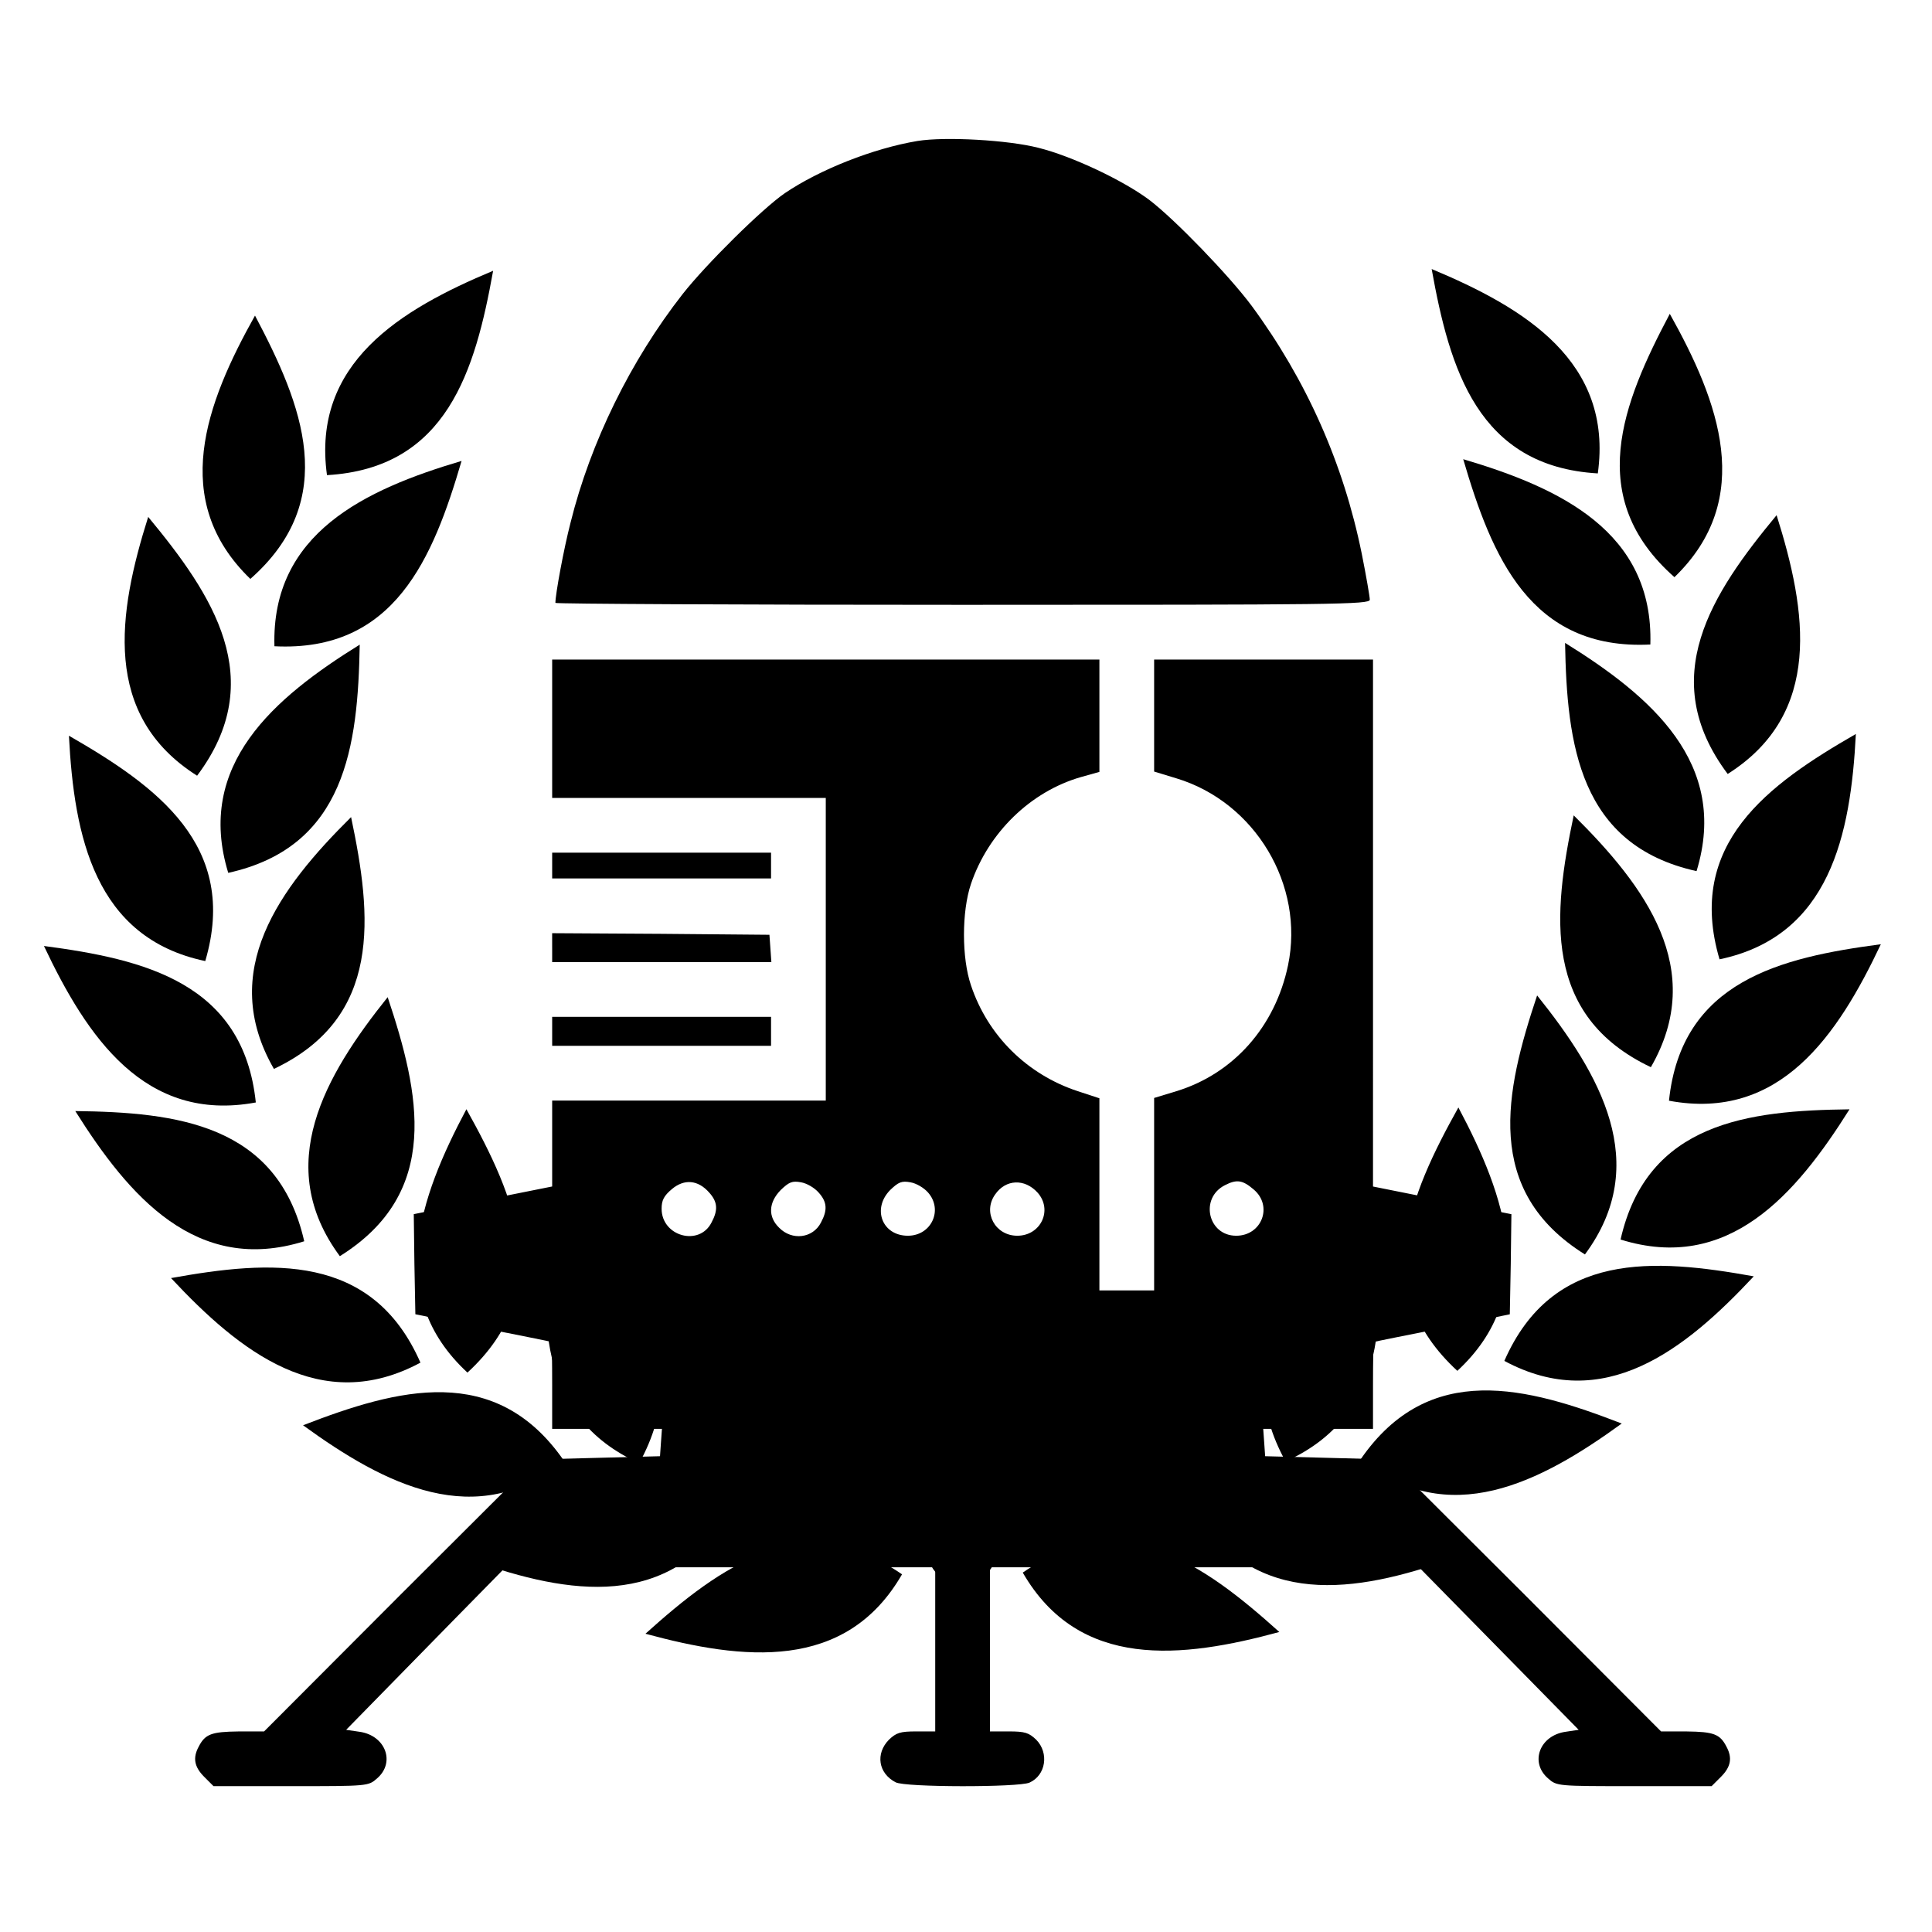 <?xml version="1.0" encoding="UTF-8" standalone="no"?>
<!-- Created with Inkscape (http://www.inkscape.org/) -->

<svg
   xmlns:dc="http://purl.org/dc/elements/1.1/"
   xmlns:cc="http://creativecommons.org/ns#"
   xmlns:rdf="http://www.w3.org/1999/02/22-rdf-syntax-ns#"
   xmlns:svg="http://www.w3.org/2000/svg"
   xmlns="http://www.w3.org/2000/svg"
   xmlns:sodipodi="http://sodipodi.sourceforge.net/DTD/sodipodi-0.dtd"
   xmlns:inkscape="http://www.inkscape.org/namespaces/inkscape"
   viewBox="0 0 100 100"
   version="1.0"
   inkscape:output_extension="org.inkscape.output.svg.inkscape"
   inkscape:version="0.92.4 5da689c313, 2019-01-14"
   width="100"
   height="100"
   fill="currentColor"
   id="svg79"
   sodipodi:docname="laurel-wreath.svg">
  <defs
     id="defs83" />
  <sodipodi:namedview
     pagecolor="#ffffff"
     bordercolor="#666666"
     borderopacity="1"
     objecttolerance="10"
     gridtolerance="10"
     guidetolerance="10"
     inkscape:pageopacity="0"
     inkscape:pageshadow="2"
     inkscape:window-width="1685"
     inkscape:window-height="1562"
     id="namedview81"
     showgrid="false"
     inkscape:zoom="3.337544"
     inkscape:cx="107.2375"
     inkscape:cy="11.944598"
     inkscape:window-x="0"
     inkscape:window-y="34"
     inkscape:window-maximized="0"
     inkscape:current-layer="svg79" />
  <g
     id="laurel"
     transform="translate(91.881,-848.75)">
    <g
       transform="matrix(0.102,0,0,0.102,-80.595,838.799)"
       id="g76">
      <g
         transform="matrix(-1,0,0,1,755.44,-0.882)"
         id="g36">
        <path
           d="m 347.09,896.45 c -50.262,-34.611 -91.991,-4.221 -130.2,30.147 49.331,13.402 101.57,19.481 130.2,-30.147 z"
           inkscape:connector-curvature="0"
           id="path2" />
        <path
           d="m 335.01,866.66 c -2.23,-60.986 -51.521,-76.327 -101.9,-86.474 18.691,47.579 44.995,93.123 101.9,86.474 z"
           inkscape:connector-curvature="0"
           id="path4" />
        <path
           d="m 257.46,868.97 c -47.158,-38.735 -91.305,-11.979 -132.29,19.036 48.022,17.523 99.562,27.995 132.29,-19.036 z"
           inkscape:connector-curvature="0"
           id="path6" />
        <path
           d="m 213.73,840.05 c 29.386,-53.485 -5.043,-91.95 -43.076,-126.52 -8.378,50.428 -9.178,103.02 43.076,126.52 z"
           inkscape:connector-curvature="0"
           id="path8" />
        <path
           d="m 175.56,838.86 c -34.69,-50.2 -84.493,-36.61 -132.42,-18.05 41.356,30.047 88.034,54.282 132.42,18.056 z"
           inkscape:connector-curvature="0"
           id="path10" />
        <path
           d="m 126.56,794.08 c 44.894,-41.337 24.512,-88.766 -0.528,-133.65 -24.006,45.131 -41.517,94.725 0.528,133.65 z"
           inkscape:connector-curvature="0"
           id="path12" />
        <path
           d="M 102.71,789.03 C 78.197,733.143 26.72,737.014 -23.86,746.117 c 34.886,37.364 76.102,70.035 126.57,42.913 z"
           inkscape:connector-curvature="0"
           id="path14" />
        <path
           d="M 61.808,735 C 113.59,702.7 102.36,652.32 86.078,603.57 54.118,643.47 27.712,688.95 61.808,735 Z"
           inkscape:connector-curvature="0"
           id="path16" />
        <path
           d="M 43.732,727.44 C 30.23,667.926 -21.05,661.992 -72.438,661.365 c 27.191,43.287 61.485,83.163 116.17,66.075 z"
           inkscape:connector-curvature="0"
           id="path18" />
        <path
           d="M 28.354,639.98 C 83.493,613.83 78.104,562.49 67.512,512.2 31.194,548.17 -0.246,590.33 28.354,639.98 Z"
           inkscape:connector-curvature="0"
           id="path20" />
        <path
           d="m 19.165,657 c -6.339,-60.697 -56.553,-72.677 -107.51,-79.403 21.859,46.21 51.175,89.875 107.51,79.403 z"
           inkscape:connector-curvature="0"
           id="path22" />
        <path
           d="m 5.175,540.49 c 59.589,-13.17 65.808,-64.42 66.721,-115.81 -43.438,26.95 -83.504,61.02 -66.721,115.81 z"
           inkscape:connector-curvature="0"
           id="path24" />
        <path
           d="m -6.486,585.25 c 17.245,-58.54 -24.626,-88.73 -69.183,-114.35 2.621,51.052 13.107,102.59 69.183,114.35 z"
           inkscape:connector-curvature="0"
           id="path26" />
        <path
           d="m 28.616,425.5 c 60.951,3.052 80.497,-44.727 94.963,-94.044 -49.017,14.507 -96.665,36.773 -94.963,94.044 z"
           inkscape:connector-curvature="0"
           id="path28" />
        <path
           d="m -10.627,491.19 c 36.629,-48.812 7.962,-91.743 -24.821,-131.32 -15.399,48.744 -23.6,100.69 24.821,131.32 z"
           inkscape:connector-curvature="0"
           id="path30" />
        <path
           d="M 55.278,338.67 C 116.2,335.15 130.5,285.55 139.59,234.96 92.411,254.65 47.431,281.91 55.278,338.67 Z"
           inkscape:connector-curvature="0"
           id="path32" />
        <path
           d="M 16.39,391.33 C 62.167,350.98 42.814,303.12 18.751,257.7 -6.225,302.31 -24.804,351.51 16.39,391.33 Z"
           inkscape:connector-curvature="0"
           id="path34" />
      </g>
      <g
         id="g72">
        <path
           d="m 347.09,896.45 c -50.262,-34.611 -91.991,-4.221 -130.2,30.147 49.331,13.402 101.57,19.481 130.2,-30.147 z"
           inkscape:connector-curvature="0"
           id="path38" />
        <path
           d="m 335.01,866.66 c -2.23,-60.986 -51.521,-76.327 -101.9,-86.474 18.691,47.579 44.995,93.123 101.9,86.474 z"
           inkscape:connector-curvature="0"
           id="path40" />
        <path
           d="m 257.46,868.97 c -47.158,-38.735 -91.305,-11.979 -132.29,19.036 48.022,17.523 99.562,27.995 132.29,-19.036 z"
           inkscape:connector-curvature="0"
           id="path42" />
        <path
           d="m 213.73,840.05 c 29.386,-53.485 -5.043,-91.95 -43.076,-126.52 -8.378,50.428 -9.178,103.02 43.076,126.52 z"
           inkscape:connector-curvature="0"
           id="path44" />
        <path
           d="m 175.56,838.86 c -34.69,-50.2 -84.493,-36.61 -132.42,-18.05 41.356,30.047 88.034,54.282 132.42,18.056 z"
           inkscape:connector-curvature="0"
           id="path46" />
        <path
           d="m 126.56,794.08 c 44.894,-41.337 24.512,-88.766 -0.528,-133.65 -24.006,45.131 -41.517,94.725 0.528,133.65 z"
           inkscape:connector-curvature="0"
           id="path48" />
        <path
           d="M 102.71,789.03 C 78.197,733.143 26.72,737.014 -23.86,746.117 c 34.886,37.364 76.102,70.035 126.57,42.913 z"
           inkscape:connector-curvature="0"
           id="path50" />
        <path
           d="M 61.808,735 C 113.59,702.7 102.36,652.32 86.078,603.57 54.118,643.47 27.712,688.95 61.808,735 Z"
           inkscape:connector-curvature="0"
           id="path52" />
        <path
           d="M 43.732,727.44 C 30.23,667.926 -21.05,661.992 -72.438,661.365 c 27.191,43.287 61.485,83.163 116.17,66.075 z"
           inkscape:connector-curvature="0"
           id="path54" />
        <path
           d="M 28.354,639.98 C 83.493,613.83 78.104,562.49 67.512,512.2 31.194,548.17 -0.246,590.33 28.354,639.98 Z"
           inkscape:connector-curvature="0"
           id="path56" />
        <path
           d="m 19.165,657 c -6.339,-60.697 -56.553,-72.677 -107.51,-79.403 21.859,46.21 51.175,89.875 107.51,79.403 z"
           inkscape:connector-curvature="0"
           id="path58" />
        <path
           d="m 5.175,540.49 c 59.589,-13.17 65.808,-64.42 66.721,-115.81 -43.438,26.95 -83.504,61.02 -66.721,115.81 z"
           inkscape:connector-curvature="0"
           id="path60" />
        <path
           d="m -6.486,585.25 c 17.245,-58.54 -24.626,-88.73 -69.183,-114.35 2.621,51.052 13.107,102.59 69.183,114.35 z"
           inkscape:connector-curvature="0"
           id="path62" />
        <path
           d="m 28.616,425.5 c 60.951,3.052 80.497,-44.727 94.963,-94.044 -49.017,14.507 -96.665,36.773 -94.963,94.044 z"
           inkscape:connector-curvature="0"
           id="path64" />
        <path
           d="m -10.627,491.19 c 36.629,-48.812 7.962,-91.743 -24.821,-131.32 -15.399,48.744 -23.6,100.69 24.821,131.32 z"
           inkscape:connector-curvature="0"
           id="path66" />
        <path
           d="M 55.278,338.67 C 116.2,335.15 130.5,285.55 139.59,234.96 92.411,254.65 47.431,281.91 55.278,338.67 Z"
           inkscape:connector-curvature="0"
           id="path68" />
        <path
           d="M 16.39,391.33 C 62.167,350.98 42.814,303.12 18.751,257.7 -6.225,302.31 -24.804,351.51 16.39,391.33 Z"
           inkscape:connector-curvature="0"
           id="path70" />
      </g>
      <ellipse
         transform="matrix(1.346,0,0,1.029,-97.05,-48.372)"
         cx="352.543"
         cy="905.89"
         rx="13.132"
         ry="17.173"
         id="ellipse74" />
    </g>
  </g>
  <g
     transform="matrix(0.087,0,0,0.087,6.323,6.324)"
     id="lander"
     inkscape:label="#g16">
    <g
       transform="matrix(0.1,0,0,-0.1,0,512)"
       id="g14">
      <path
         inkscape:connector-curvature="0"
         d="m 4731.9,5008.2 c -264.3,-44.1 -582.2,-170.4 -789,-310.3 -134.1,-91.9 -469.2,-423.2 -609,-601.3 -308.3,-394.5 -547.7,-880.9 -666.4,-1359.7 -40.2,-155.1 -90,-425.2 -90,-476.9 0,-5.8 1089.7,-11.5 2422.6,-11.5 2223.4,0 2422.6,1.9 2422.6,30.6 0,17.2 -21.1,139.8 -47.9,273.9 -109.2,538.1 -329.4,1032.2 -655,1474.6 -134.1,180 -455.8,513.2 -609,630 -153.2,114.9 -459.6,260.5 -660.7,310.2 -180.1,46.1 -553.5,67.2 -718.2,40.4 z"
         id="path4-3" />
      <path
         inkscape:connector-curvature="0"
         d="m 2558.3,1511.3 v -411.7 h 813.9 813.9 V 199.4 -700.7 H 3372.2 2558.3 V -957.3 -1212 l -411.7,-82.3 -411.7,-82.3 3.8,-296.8 5.7,-298.7 402.2,-82.4 c 222.1,-44 404.1,-80.4 407.9,-82.3 1.9,0 3.8,-116.8 3.8,-258.5 V -2654 h 327.5 325.6 l -5.8,-80.4 -5.7,-82.3 -367.7,-9.6 -369.6,-9.6 -810.1,-808.2 -808.2,-810.1 H 691.1 c -158.9,-1.9 -197.2,-15.3 -235.5,-90 -36.4,-67 -26.8,-120.7 32.5,-180 l 55.5,-55.5 h 461.5 c 455.8,0 459.6,0 511.3,46 111.1,95.8 49.8,256.6 -105.3,277.7 l -78.5,11.5 633.9,647.3 633.9,645.4 h 304.5 304.5 v -162.8 -162.8 h 813.9 813.9 v -488.3 -488.3 h -113 c -95.8,0 -118.7,-7.7 -162.8,-49.8 -80.4,-82.4 -63.2,-199.2 40.2,-252.8 55.5,-30.7 733.5,-30.7 796.7,-1.9 97.7,44.1 116.8,176.2 40.2,254.7 -44,42.1 -67,49.8 -162.8,49.8 h -113 v 488.3 488.3 h 813.9 813.9 v 162.8 162.8 h 302.6 l 300.7,1.9 635.8,-647.3 635.8,-647.3 -76.6,-11.5 c -155.1,-21.1 -216.4,-181.9 -105.3,-277.7 51.7,-46 55.5,-46 511.3,-46 h 461.5 l 55.5,55.5 c 59.4,59.4 69,113 32.6,180 -38.3,74.7 -76.6,88.1 -235.5,90 h -153.2 l -808.2,810.1 -810.1,808.2 -369.6,9.6 -367.7,9.6 -5.7,82.3 -5.7,80.4 h 325.6 327.5 v 258.5 c 0,141.7 1.9,258.5 5.7,258.5 1.9,1.9 185.8,38.3 406,82.3 l 402.2,82.4 5.7,298.7 3.8,296.8 -411.7,82.3 -411.7,82.3 V 354.6 1923 h -651.1 -651.1 v -333.2 -333.2 l 132.1,-40.2 c 469.2,-141.7 764.1,-635.8 664.5,-1112.7 -76.6,-365.8 -325.6,-645.4 -664.5,-748.8 l -132.1,-40.2 v -572.6 -572.6 H 5976.8 5814 v 572.6 570.7 l -128.3,42.1 c -302.6,99.6 -536.2,331.3 -635.8,630 -55.5,162.8 -55.5,438.6 0,603.3 103.4,304.5 354.3,549.6 654.9,635.8 l 109.2,30.6 V 1589.7 1923 H 4186.1 2558.3 Z m 934.5,-2759.7 c 49.8,-55.5 53.6,-103.4 13.4,-178.1 -72.8,-143.6 -296.8,-82.4 -296.8,82.3 0,49.8 13.4,76.6 61.3,116.8 72.8,61.4 155.1,55.6 222.1,-21 z m 651.2,0 c 49.8,-55.5 53.6,-103.4 13.4,-178.1 -47.9,-93.8 -172.4,-109.2 -249,-30.6 -67,65.1 -63.2,149.4 9.6,224.1 49.8,47.9 68.9,55.5 120.6,46 34.5,-5.8 80.5,-32.6 105.4,-61.4 z m 651.1,0 c 90,-103.4 19.2,-256.6 -120.6,-256.6 -153.2,0 -214.5,160.9 -105.3,271.9 49.8,47.9 68.9,55.5 120.6,46 34.4,-5.7 80.4,-32.5 105.3,-61.3 z m 651.1,0 c 91.9,-103.4 19.1,-256.6 -120.7,-256.6 -132.1,0 -206.8,139.8 -132.1,245.1 63.2,92 176.2,95.8 252.8,11.5 z m 1285,19.2 c 116.8,-97.7 49.8,-275.8 -103.4,-275.8 -168.5,0 -218.3,224.1 -67,300.7 70.8,36.4 105.3,30.6 170.4,-24.9 z"
         id="path6-6" />
      <path
         inkscape:connector-curvature="0"
         d="m 2558.3,697.3 v -76.6 h 651.1 651.1 v 76.6 76.7 h -651.1 -651.1 z"
         id="path8-7" />
      <path
         inkscape:connector-curvature="0"
         d="m 2558.3,209 v -86.2 h 653 651.1 l -5.8,82.3 -5.7,80.4 -645.4,5.7 -647.3,3.8 v -86 z"
         id="path10-5" />
      <path
         inkscape:connector-curvature="0"
         d="m 2558.3,-288.9 v -86.2 h 651.1 651.1 v 86.2 86.2 h -651.1 -651.1 z"
         id="path12-3" />
    </g>
  </g>
</svg>

